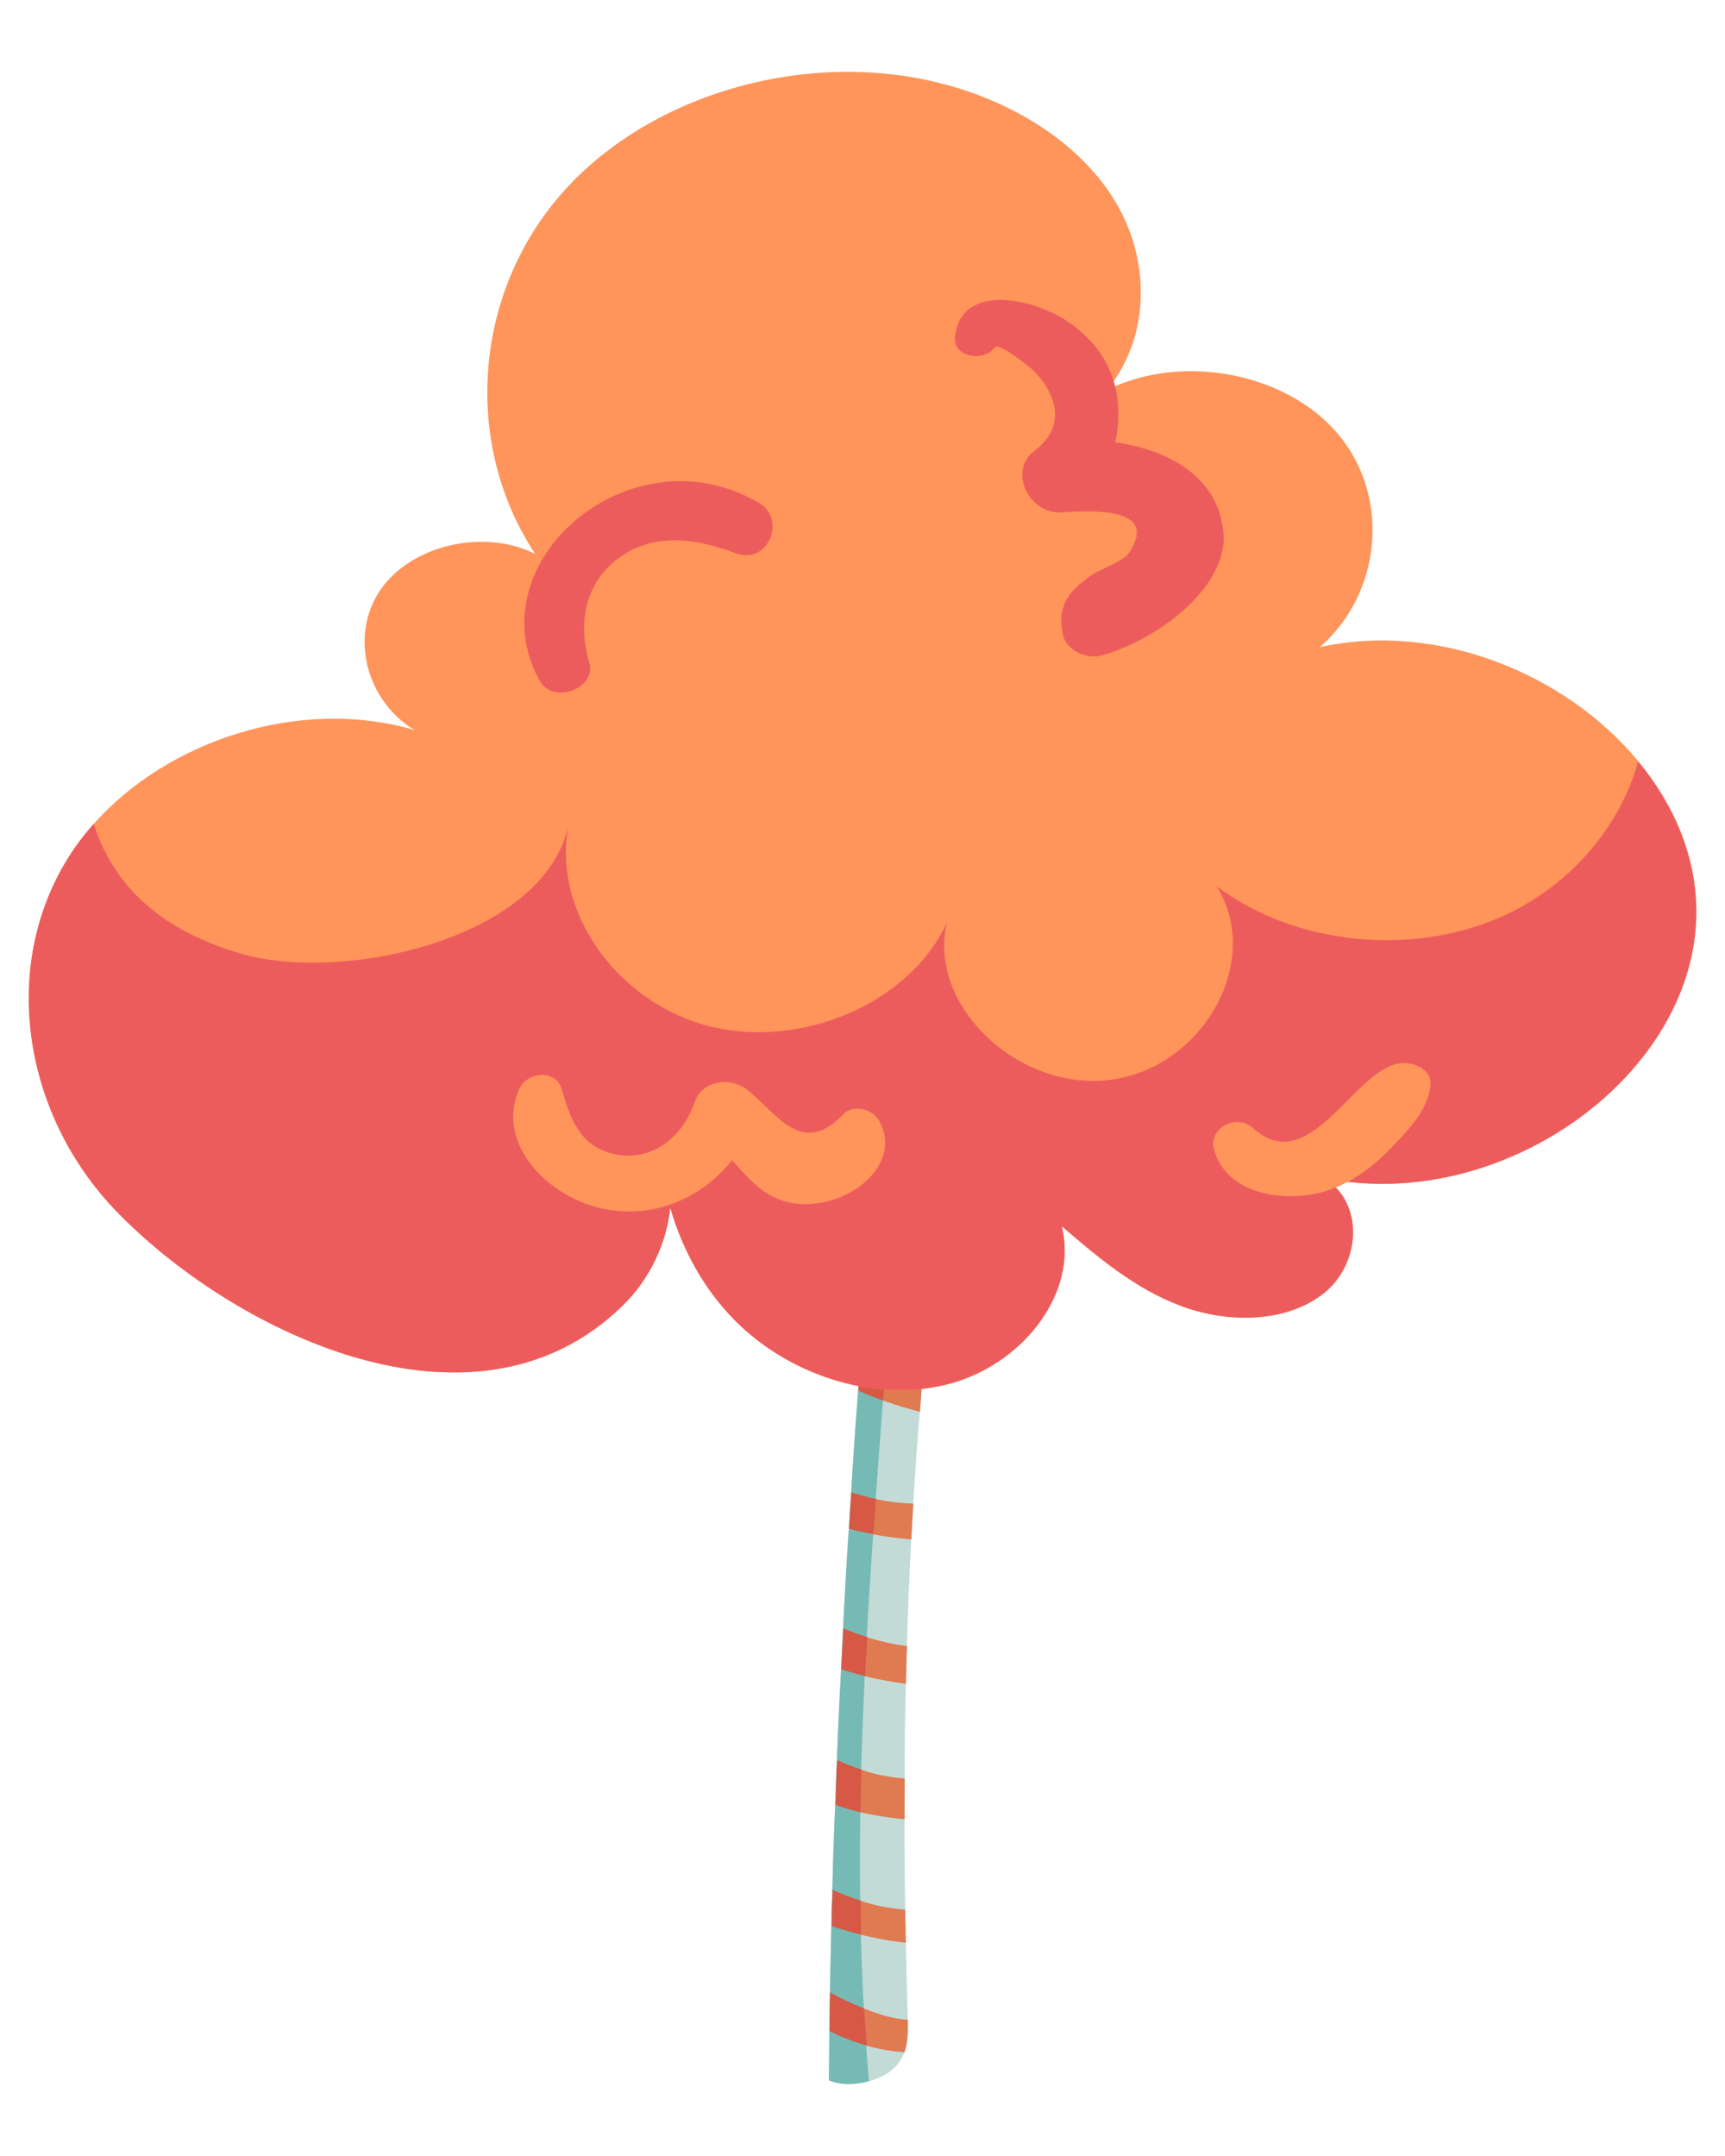 <?xml version="1.0" encoding="UTF-8"?><svg id="assetliste_forside" xmlns="http://www.w3.org/2000/svg" width="120" height="150" xmlns:xlink="http://www.w3.org/1999/xlink" viewBox="0 0 120 150"><defs><style>.cls-1{fill:#c3dbd7;}.cls-1,.cls-2,.cls-3,.cls-4,.cls-5,.cls-6{stroke-width:0px;}.cls-2{fill:#ff955b;}.cls-3{fill:#e07a51;}.cls-4{fill:#76bab5;}.cls-5{fill:#d65845;}.cls-6{fill:#ed5c5c;}</style><filter id="drop-shadow-2" filterUnits="userSpaceOnUse"><feOffset dx="6" dy="6"/><feGaussianBlur result="blur" stdDeviation="8"/><feFlood flood-color="#000" flood-opacity=".75"/><feComposite in2="blur" operator="in"/><feComposite in="SourceGraphic"/></filter><filter id="drop-shadow-13" filterUnits="userSpaceOnUse"><feOffset dx="6" dy="6"/><feGaussianBlur result="blur-2" stdDeviation="6"/><feFlood flood-color="#000" flood-opacity=".75"/><feComposite in2="blur-2" operator="in"/><feComposite in="SourceGraphic"/></filter></defs><path class="cls-1" d="m66.44,77.77c-.39,2.43-.75,4.85-1.05,7.28-.11.74-.2,1.48-.29,2.23-.34,2.78-.65,5.56-.91,8.35-.07.86-.14,1.72-.2,2.59-.19,2.12-.33,4.25-.46,6.37-.06.84-.1,1.66-.14,2.5-.13,2.47-.23,4.94-.3,7.41-.03.88-.06,1.76-.07,2.65-.06,2.19-.09,4.4-.09,6.59-.01.94-.01,1.89-.01,2.83,0,2.1.01,4.19.06,6.29.01.77.03,1.54.04,2.3.03,1.79.07,3.57.13,5.36v.02c.01.75.03,1.52-.23,2.24-.13.36-.34.71-.65,1.03-.92.97-3.12,1.56-4.6.92.01-1.15.01-2.28.03-3.42.01-.9.03-1.79.04-2.69.03-1.55.06-3.08.1-4.62.01-.84.04-1.68.07-2.52.04-1.97.11-3.94.2-5.91.03-1.04.06-2.08.11-3.11.07-2.11.17-4.21.29-6.32.04-.95.09-1.9.14-2.85.12-2.32.24-4.63.4-6.94.04-.84.1-1.68.16-2.52.14-2.36.3-4.72.49-7.08.04-.87.11-1.73.19-2.6.2-2.84.43-5.69.68-8.55.07-.87.14-1.74.22-2.61h0c.22-2.55.45-5.08.68-7.63l4.97,2.41Z"/><path class="cls-3" d="m65.4,85.05c-.11.74-.2,1.48-.29,2.23-.39-.1-.75-.2-1.06-.28-1.27-.36-2.43-.84-3.46-1.39.07-.87.14-1.74.22-2.61,1.28.87,2.83,1.57,4.6,2.06Z"/><path class="cls-3" d="m64.2,95.63c-.07.86-.14,1.72-.2,2.59-1.47-.36-2.92-.87-4.28-1.47.04-.87.11-1.73.19-2.6.73.34,1.49.66,2.3.94.68.24,1.34.42,2,.54Z"/><path class="cls-3" d="m63.54,104.6c-.06.84-.1,1.66-.14,2.5-1.34-.1-2.65-.32-3.74-.58-.2-.04-.4-.1-.59-.16.04-.84.1-1.68.16-2.52.7.24,1.47.43,2.27.57.69.12,1.37.18,2.04.2Z"/><path class="cls-3" d="m63.1,114.5c-.03.88-.06,1.76-.07,2.65-.86-.12-1.65-.26-2.26-.39-.78-.17-1.52-.37-2.24-.61.04-.95.09-1.9.14-2.85,1.09.47,2.29.85,3.62,1.1.26.04.52.09.81.11Z"/><path class="cls-3" d="m62.94,123.74c-.01.94-.01,1.89-.01,2.83-1.32-.12-2.57-.34-3.61-.62-.36-.1-.76-.22-1.19-.38.03-1.04.06-2.08.11-3.11.76.36,1.61.68,2.52.92.73.19,1.47.3,2.19.36Z"/><path class="cls-3" d="m63.02,135.17c-1.61-.18-3.19-.54-4.37-.91-.27-.08-.55-.17-.81-.26.01-.84.04-1.68.07-2.52.81.39,1.71.71,2.67.98.78.21,1.57.33,2.39.41.01.77.03,1.54.04,2.3Z"/><path class="cls-3" d="m62.92,142.78c-.81-.05-1.57-.18-2.2-.34-.99-.25-2.06-.64-3.02-1.13.01-.9.03-1.79.04-2.69,1.15.7,2.75,1.31,3.84,1.63.55.16,1.06.24,1.57.27v.02c.01.75.03,1.52-.23,2.24Z"/><path class="cls-4" d="m62.84,76.02l-1.37-.66c-.23,2.55-.46,5.08-.68,7.62h0c-.07.88-.14,1.75-.22,2.62-.24,2.85-.47,5.7-.68,8.55-.07.87-.14,1.73-.19,2.6-.19,2.36-.35,4.72-.49,7.08-.06.84-.12,1.68-.16,2.52-.16,2.31-.29,4.62-.4,6.94-.06.95-.1,1.9-.14,2.85-.11,2.11-.22,4.21-.29,6.32-.06,1.03-.09,2.07-.12,3.11-.09,1.96-.16,3.94-.2,5.91-.03.84-.06,1.68-.07,2.52-.04,1.54-.07,3.07-.1,4.62-.01.9-.03,1.79-.04,2.69-.01,1.14-.01,2.27-.03,3.42.82.36,1.86.32,2.79.06-2.01-22.92,1.36-45.85,2.37-68.77Z"/><path class="cls-5" d="m60.79,82.99c-.07.87-.14,1.74-.22,2.61.52.28,1.08.54,1.67.77.06-.82.11-1.64.17-2.46-.57-.28-1.12-.59-1.62-.92Z"/><path class="cls-5" d="m59.9,94.15c-.07.87-.14,1.73-.19,2.6.56.25,1.14.48,1.72.69.06-.86.13-1.71.19-2.57-.6-.23-1.18-.47-1.73-.72Z"/><path class="cls-5" d="m59.23,103.83c-.06.84-.12,1.68-.16,2.52.19.06.39.12.59.16.35.08.72.16,1.1.23.06-.82.12-1.64.18-2.46-.6-.12-1.17-.27-1.71-.45Z"/><path class="cls-5" d="m58.67,113.29c-.06.95-.1,1.9-.14,2.85.53.18,1.08.33,1.65.47.04-.9.1-1.81.15-2.71-.57-.18-1.13-.38-1.65-.61Z"/><path class="cls-5" d="m58.24,122.46c-.06,1.03-.09,2.07-.12,3.11.43.16.83.28,1.19.38.17.05.36.09.55.13.02-.99.04-1.98.07-2.97-.6-.19-1.17-.41-1.7-.66Z"/><path class="cls-5" d="m57.92,131.48c-.03.84-.06,1.68-.07,2.52.26.09.53.18.81.26.38.12.8.23,1.25.34-.02-.79-.03-1.58-.04-2.37-.69-.22-1.35-.46-1.94-.75Z"/><path class="cls-5" d="m57.75,138.62c-.01.9-.03,1.79-.04,2.69.82.42,1.72.76,2.58,1-.06-.86-.13-1.72-.18-2.58-.81-.31-1.66-.7-2.36-1.12Z"/><path class="cls-2" d="m92.1,81.96c2.87,1.75,2.55,6.06-.09,8.08-2.64,2.02-6.64,2.02-9.85.82-3.2-1.2-5.79-3.39-8.3-5.55,1.18,4.76-2.87,9.79-8.11,11.04-5.25,1.25-11.05-.85-14.64-4.5-2.19-2.22-3.64-4.93-4.48-7.81-.29,2.52-1.43,4.97-3.35,6.83-10.43,10.13-27.31,1.62-35.26-6.68C1.78,77.67.03,67.72,4.49,60.1c.58-.99,1.26-1.92,2.03-2.78,5.19-5.85,14.41-8.86,22.34-6.52-3.42-2.03-4.55-6.6-2.41-9.74s7.2-4.32,10.78-2.52c-5.03-7.62-4.3-17.97,1.75-24.97,6.06-7,17.06-10.21,26.56-7.75,4.95,1.28,9.55,4.1,12.02,8.16,2.47,4.06,2.5,9.4-.53,13.14,5.26-2.59,12.55-1.17,16.12,3.16,3.57,4.33,2.97,10.98-1.33,14.74,8.27-1.8,17.15,1.89,22.15,7.95,2.48,3,4.01,6.57,4.04,10.35.09,11.4-13.49,21.18-25.9,18.63Z"/><path class="cls-6" d="m92.1,81.96c2.87,1.75,2.55,6.06-.09,8.08-2.64,2.02-6.64,2.02-9.85.82-3.2-1.2-5.79-3.39-8.3-5.55,1.18,4.76-2.87,9.79-8.11,11.04-5.25,1.25-11.05-.85-14.64-4.5-2.19-2.22-3.64-4.93-4.48-7.81-.29,2.52-1.43,4.97-3.35,6.83-10.43,10.13-27.31,1.62-35.26-6.68C1.78,77.67.03,67.72,4.49,60.1c.58-.99,1.26-1.92,2.03-2.78,1.29,4.02,4.27,7.25,10.17,9.01,7.13,2.13,21.26-1.02,22.87-8.99-1.2,5.94,3.26,12.36,9.72,14.04,6.47,1.67,14.06-1.62,16.6-7.21-1.41,5.73,4.94,11.81,11.41,10.95,6.48-.87,10.57-8.34,7.35-13.46,5.49,4.14,13.81,4.95,20.16,1.96,4.56-2.15,7.91-6.17,9.16-10.64,2.48,3,4.01,6.57,4.04,10.35.09,11.4-13.49,21.18-25.9,18.63Z"/><path class="cls-6" d="m85.1,36.97c-.38-3.8-3.79-5.66-7.51-6.2.63-3.15-.11-6.26-3.36-8.43-2.43-1.62-7.44-2.68-7.8,1.14-.13,1.38,2.03,1.73,2.77.69.26-.37,2.4,1.31,2.74,1.66,1.53,1.57,2.3,3.84.02,5.53-1.83,1.36-.43,4.45,1.94,4.29,1.75-.12,6.86-.47,4.63,2.82-.41.61-2.02,1.13-2.64,1.57-1.68,1.19-2.36,2.2-1.94,4.16.21,1.02,1.62,1.7,2.69,1.4,3.75-1.03,8.87-4.71,8.47-8.64Z"/><path class="cls-6" d="m52.82,35c-8.87-5.24-19.8,4.06-15.3,12.33.95,1.74,4.03.57,3.47-1.27-.77-2.53-.37-5.41,1.98-7.18,2.47-1.86,5.46-1.43,8.18-.4,2.3.87,3.57-2.35,1.67-3.48Z"/><path class="cls-2" d="m61.05,77.83c-.44-.7-1.74-.99-2.38-.31-2.89,3.07-4.65-.09-6.65-1.67-1.24-.98-3.21-.67-3.7.85-.7,2.15-2.81,4.22-5.62,3.59-2.45-.55-3.08-2.65-3.63-4.52-.41-1.42-2.4-1.19-2.94-.02-1.77,3.89,2.24,7.92,6.49,8.46,3.43.44,6.43-1.13,8.31-3.5,1.56,1.8,3.07,3.52,6.21,2.96,3.03-.54,5.56-3.26,3.92-5.86Z"/><path class="cls-2" d="m99.51,75.49c.1-1.07-1.17-1.67-2.18-1.51-3.19.52-6.26,8.04-10.15,4.52-1.18-1.07-3.07-.01-2.74,1.39.73,3.14,4.88,3.9,7.84,2.96,1.67-.53,3.13-1.59,4.29-2.78,1.27-1.3,2.79-2.82,2.95-4.58Z"/></svg>